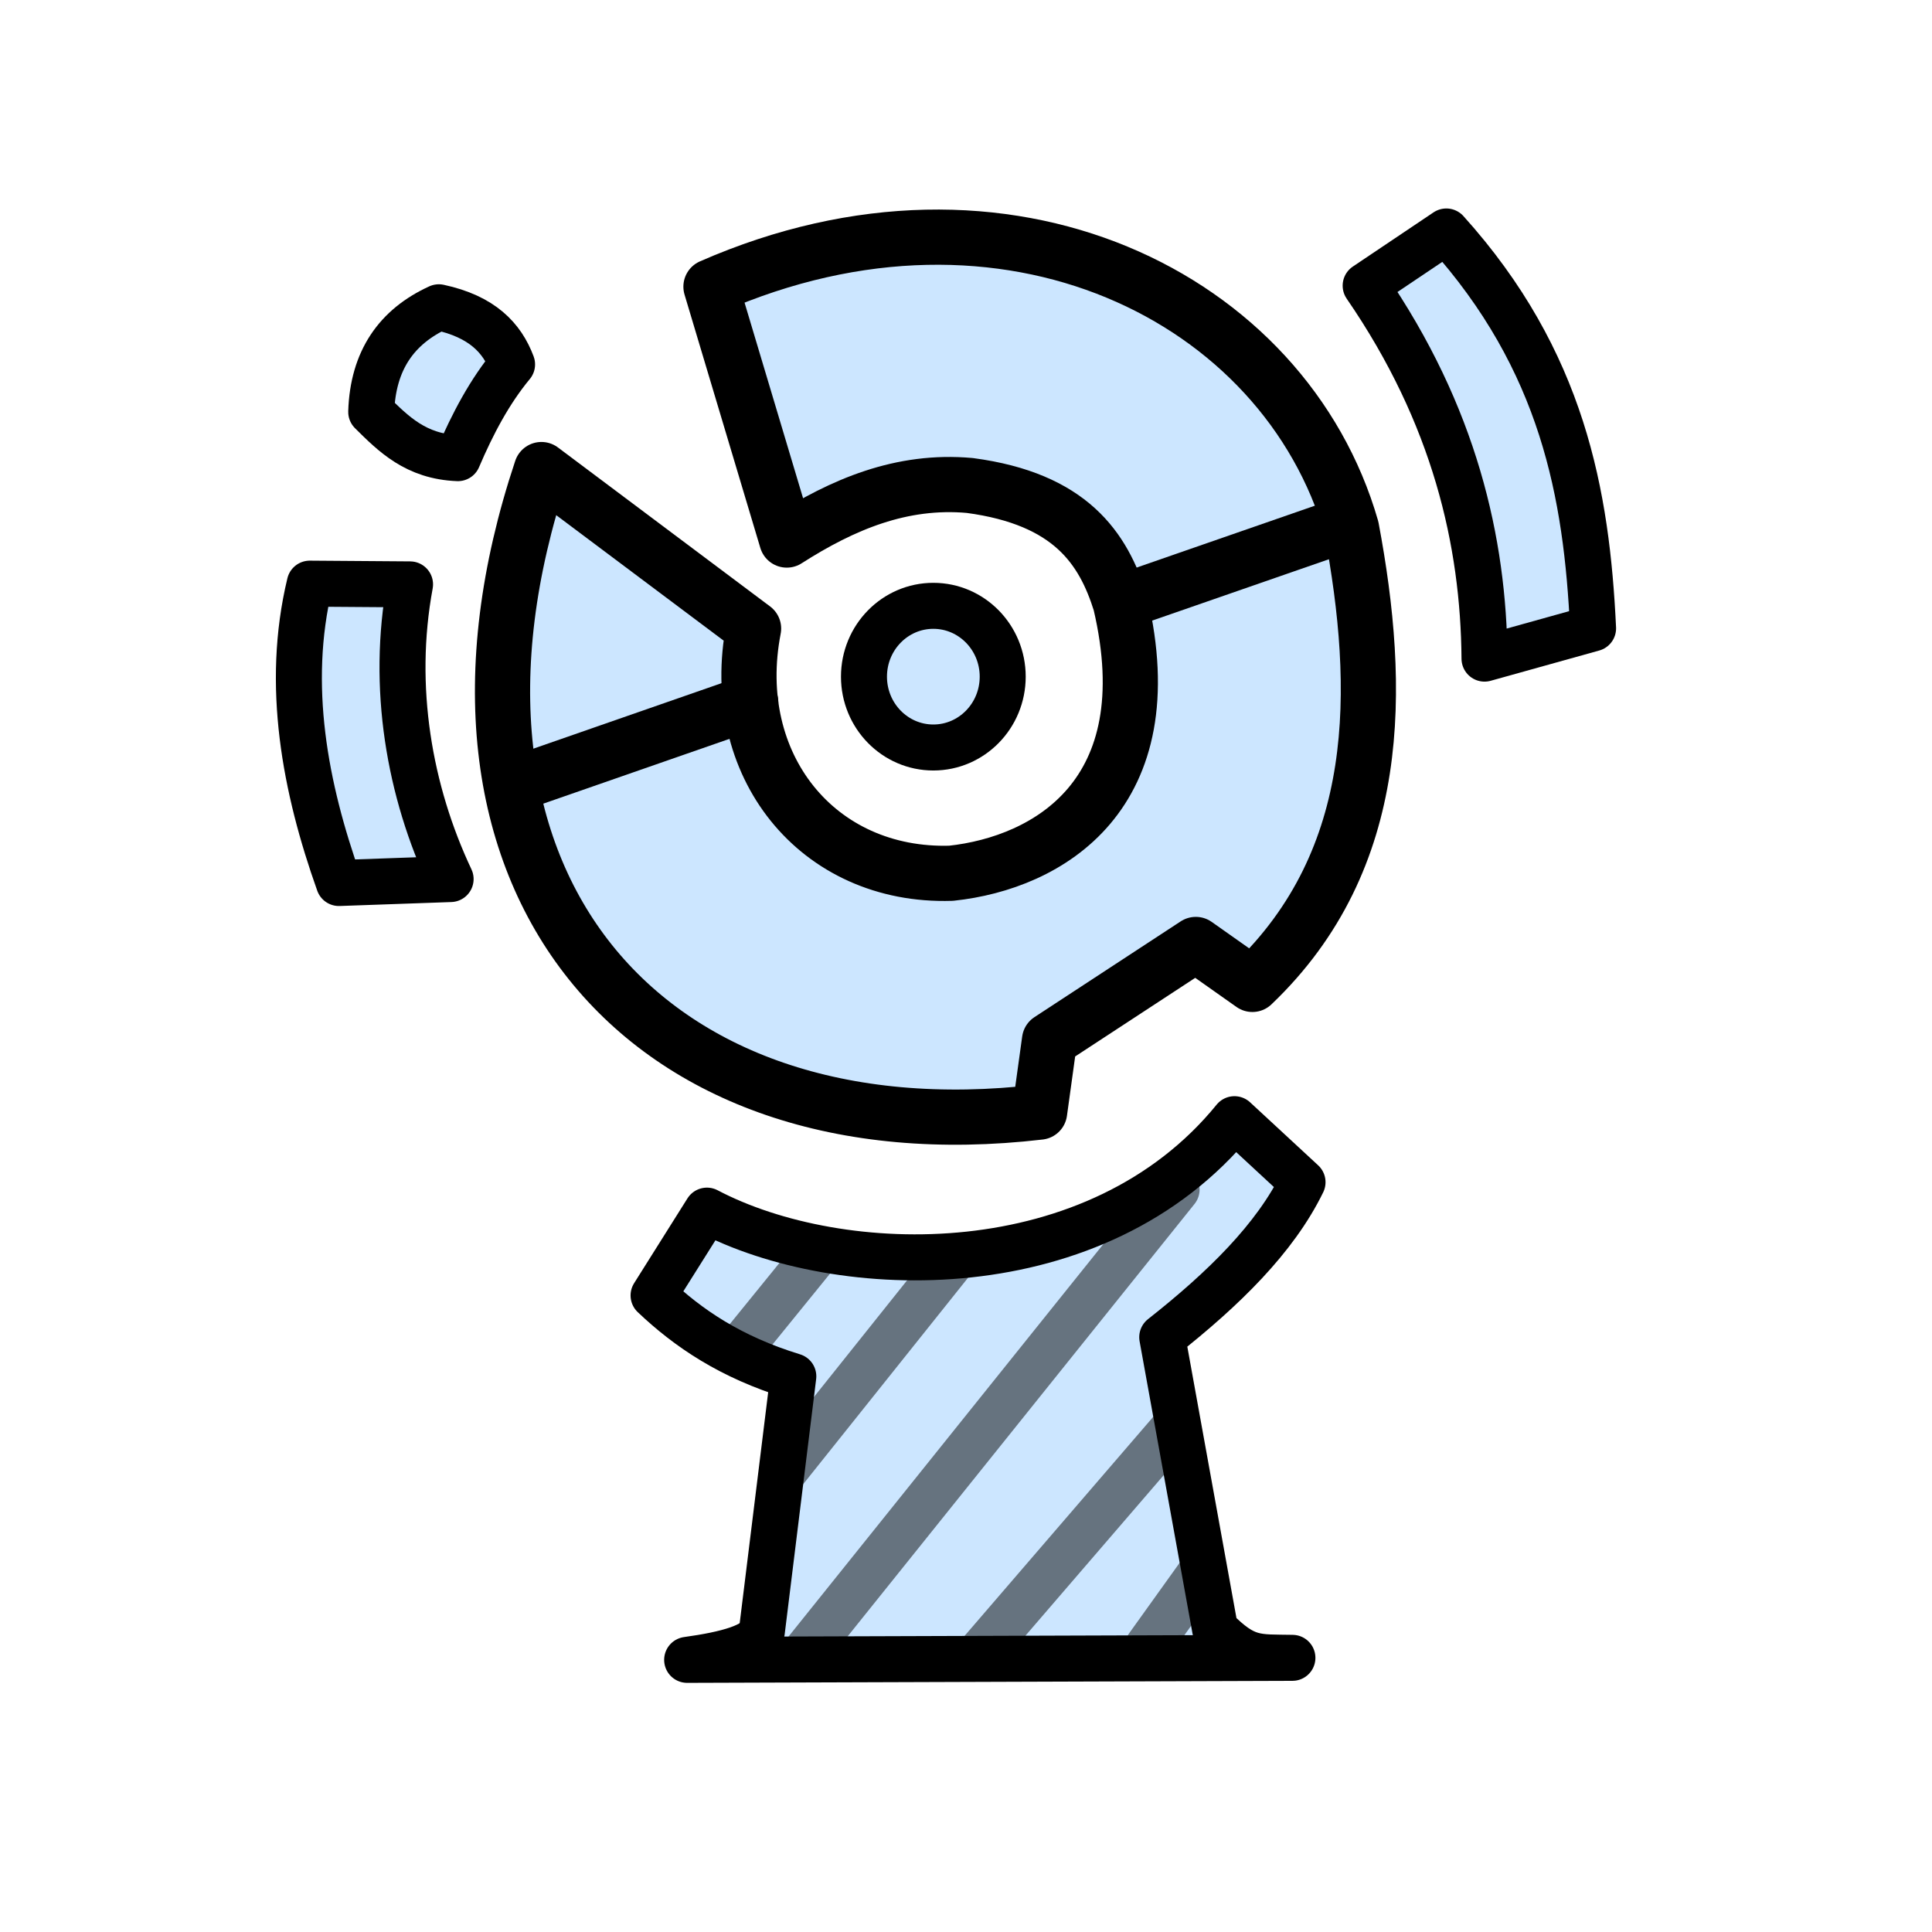 <?xml version="1.0" encoding="UTF-8" standalone="no"?>
<svg
   viewBox="0 0 21 21"
   height="21"
   width="21"
   version="1.1"
   id="svg10"
   sodipodi:docname="dota_outpost.svg"
   xml:space="preserve"
   inkscape:version="1.2.2 (732a01da63, 2022-12-09)"
   xmlns:inkscape="http://www.inkscape.org/namespaces/inkscape"
   xmlns:sodipodi="http://sodipodi.sourceforge.net/DTD/sodipodi-0.dtd"
   xmlns="http://www.w3.org/2000/svg"
   xmlns:svg="http://www.w3.org/2000/svg"><defs
     id="defs14" /><sodipodi:namedview
     id="namedview12"
     pagecolor="#ffffff"
     bordercolor="#000000"
     borderopacity="0.25"
     inkscape:showpageshadow="2"
     inkscape:pageopacity="0.0"
     inkscape:pagecheckerboard="0"
     inkscape:deskcolor="#d1d1d1"
     showgrid="false"
     inkscape:zoom="64"
     inkscape:cx="6.2890625"
     inkscape:cy="10.023437"
     inkscape:window-width="2482"
     inkscape:window-height="1411"
     inkscape:window-x="69"
     inkscape:window-y="-9"
     inkscape:window-maximized="1"
     inkscape:current-layer="layer1" /><title
     id="title2">lighthouse-15.svg</title><rect
     fill="none"
     x="0"
     y="0"
     width="21"
     height="21"
     id="rect4" /><g
     inkscape:groupmode="layer"
     id="layer1"
     inkscape:label="Layer 1"
     style="opacity:1"><path
       style="fill:#cce6ff;stroke:#000000;stroke-width:0.6;stroke-linecap:round;stroke-linejoin:round;stroke-dasharray:none"
       d="m 5.885,5.104 c -1.488,4.46 1.102,7.489 5.415,6.984 l 0.108,-0.781 1.59,-1.041 0.615,0.434 C 15.043,9.337 15.017,7.482 14.69,5.74 13.967,3.227 10.937,1.709 7.728,3.116 L 8.552,5.87 C 9.159,5.482 9.8,5.21 10.541,5.277 11.638,5.423 11.992,5.96 12.178,6.554 12.668,8.637 11.395,9.379 10.338,9.492 8.883,9.537 7.904,8.313 8.191,6.832 Z"
       id="path3112"
       sodipodi:nodetypes="ccccccccccccc" /><path
       style="opacity:1;fill:#cce6ff;stroke:#000000;stroke-width:0.6;stroke-linecap:round;stroke-linejoin:round;stroke-dasharray:none"
       d="M 5.715,8.484 8.16,7.633"
       id="path3212" /><path
       style="opacity:1;fill:#cce6ff;stroke:#000000;stroke-width:0.6;stroke-linecap:round;stroke-linejoin:round;stroke-dasharray:none"
       d="M 12.406,6.469 14.477,5.75"
       id="path3215" /><path
       style="opacity:1;fill:#cce6ff;stroke:#000000;stroke-width:0.5;stroke-linecap:round;stroke-linejoin:round;stroke-dasharray:none"
       d="m 14.844,3.105 0.877,-0.589 c 1.267,1.406 1.526,2.858 1.595,4.314 L 16.136,7.159 C 16.126,5.893 15.813,4.514 14.844,3.105 Z"
       id="path3223"
       sodipodi:nodetypes="ccccc" /><path
       style="opacity:1;fill:#cce6ff;stroke:#000000;stroke-width:0.5;stroke-linecap:round;stroke-linejoin:round;stroke-dasharray:none"
       d="M 4.77,3.34 C 5.241,3.441 5.458,3.673 5.566,3.961 5.323,4.254 5.137,4.605 4.977,4.98 4.52,4.962 4.278,4.718 4.035,4.477 4.053,3.916 4.312,3.549 4.77,3.34 Z"
       id="path3225"
       sodipodi:nodetypes="ccccc" /><path
       style="opacity:1;fill:#cce6ff;stroke:#000000;stroke-width:0.5;stroke-linecap:round;stroke-linejoin:round;stroke-dasharray:none"
       d="m 3.367,6.344 1.09,0.008 C 4.25,7.47 4.449,8.603 4.898,9.555 L 3.684,9.598 C 3.317,8.567 3.101,7.447 3.367,6.344 Z"
       id="path3227"
       sodipodi:nodetypes="ccccc" /><path
       style="opacity:1;fill:#cce6ff;stroke:#000000;stroke-width:0.5;stroke-linecap:round;stroke-linejoin:round;stroke-dasharray:none"
       d="m 7.684,13.159 c 1.448,0.762 4.24,0.841 5.734,-0.994 l 0.74,0.685 c -0.298,0.612 -0.86,1.161 -1.525,1.685 l 0.575,3.176 c 0.331,0.333 0.446,0.302 0.84,0.309 l -6.579,0.022 c 0.432,-0.06 0.761,-0.147 0.812,-0.309 L 8.623,14.96 C 7.941,14.751 7.479,14.437 7.104,14.081 Z"
       id="path3278"
       sodipodi:nodetypes="ccccccccccc" /><g
       id="g3297"
       style="opacity:0.5"><path
         style="opacity:1;fill:#cce6ff;stroke:#000000;stroke-width:0.5;stroke-linecap:round;stroke-linejoin:round;stroke-dasharray:none"
         d="m 8.047,14.648 0.812,-1"
         id="path3280" /><path
         style="opacity:1;fill:#cce6ff;stroke:#000000;stroke-width:0.5;stroke-linecap:round;stroke-linejoin:round;stroke-dasharray:none"
         d="M 8.516,16 10.344,13.711"
         id="path3284" /><path
         style="opacity:1;fill:#cce6ff;stroke:#000000;stroke-width:0.5;stroke-linecap:round;stroke-linejoin:round;stroke-dasharray:none"
         d="M 12.789,12.93 8.766,17.945"
         id="path3286" /><path
         style="opacity:1;fill:#cce6ff;stroke:#000000;stroke-width:0.5;stroke-linecap:round;stroke-linejoin:round;stroke-dasharray:none"
         d="M 10.633,17.992 12.719,15.57"
         id="path3288" /><path
         style="opacity:1;fill:#cce6ff;stroke:#000000;stroke-width:0.5;stroke-linecap:round;stroke-linejoin:round;stroke-dasharray:none"
         d="M 12.477,17.898 13.031,17.125"
         id="path3290" /></g><ellipse
       style="opacity:1;fill:#cce6ff;stroke:#000000;stroke-width:0.5;stroke-linecap:round;stroke-linejoin:round;stroke-dasharray:none"
       id="path3351"
       cx="10.145"
       cy="7.355"
       rx="0.754"
       ry="0.77" /></g></svg>
